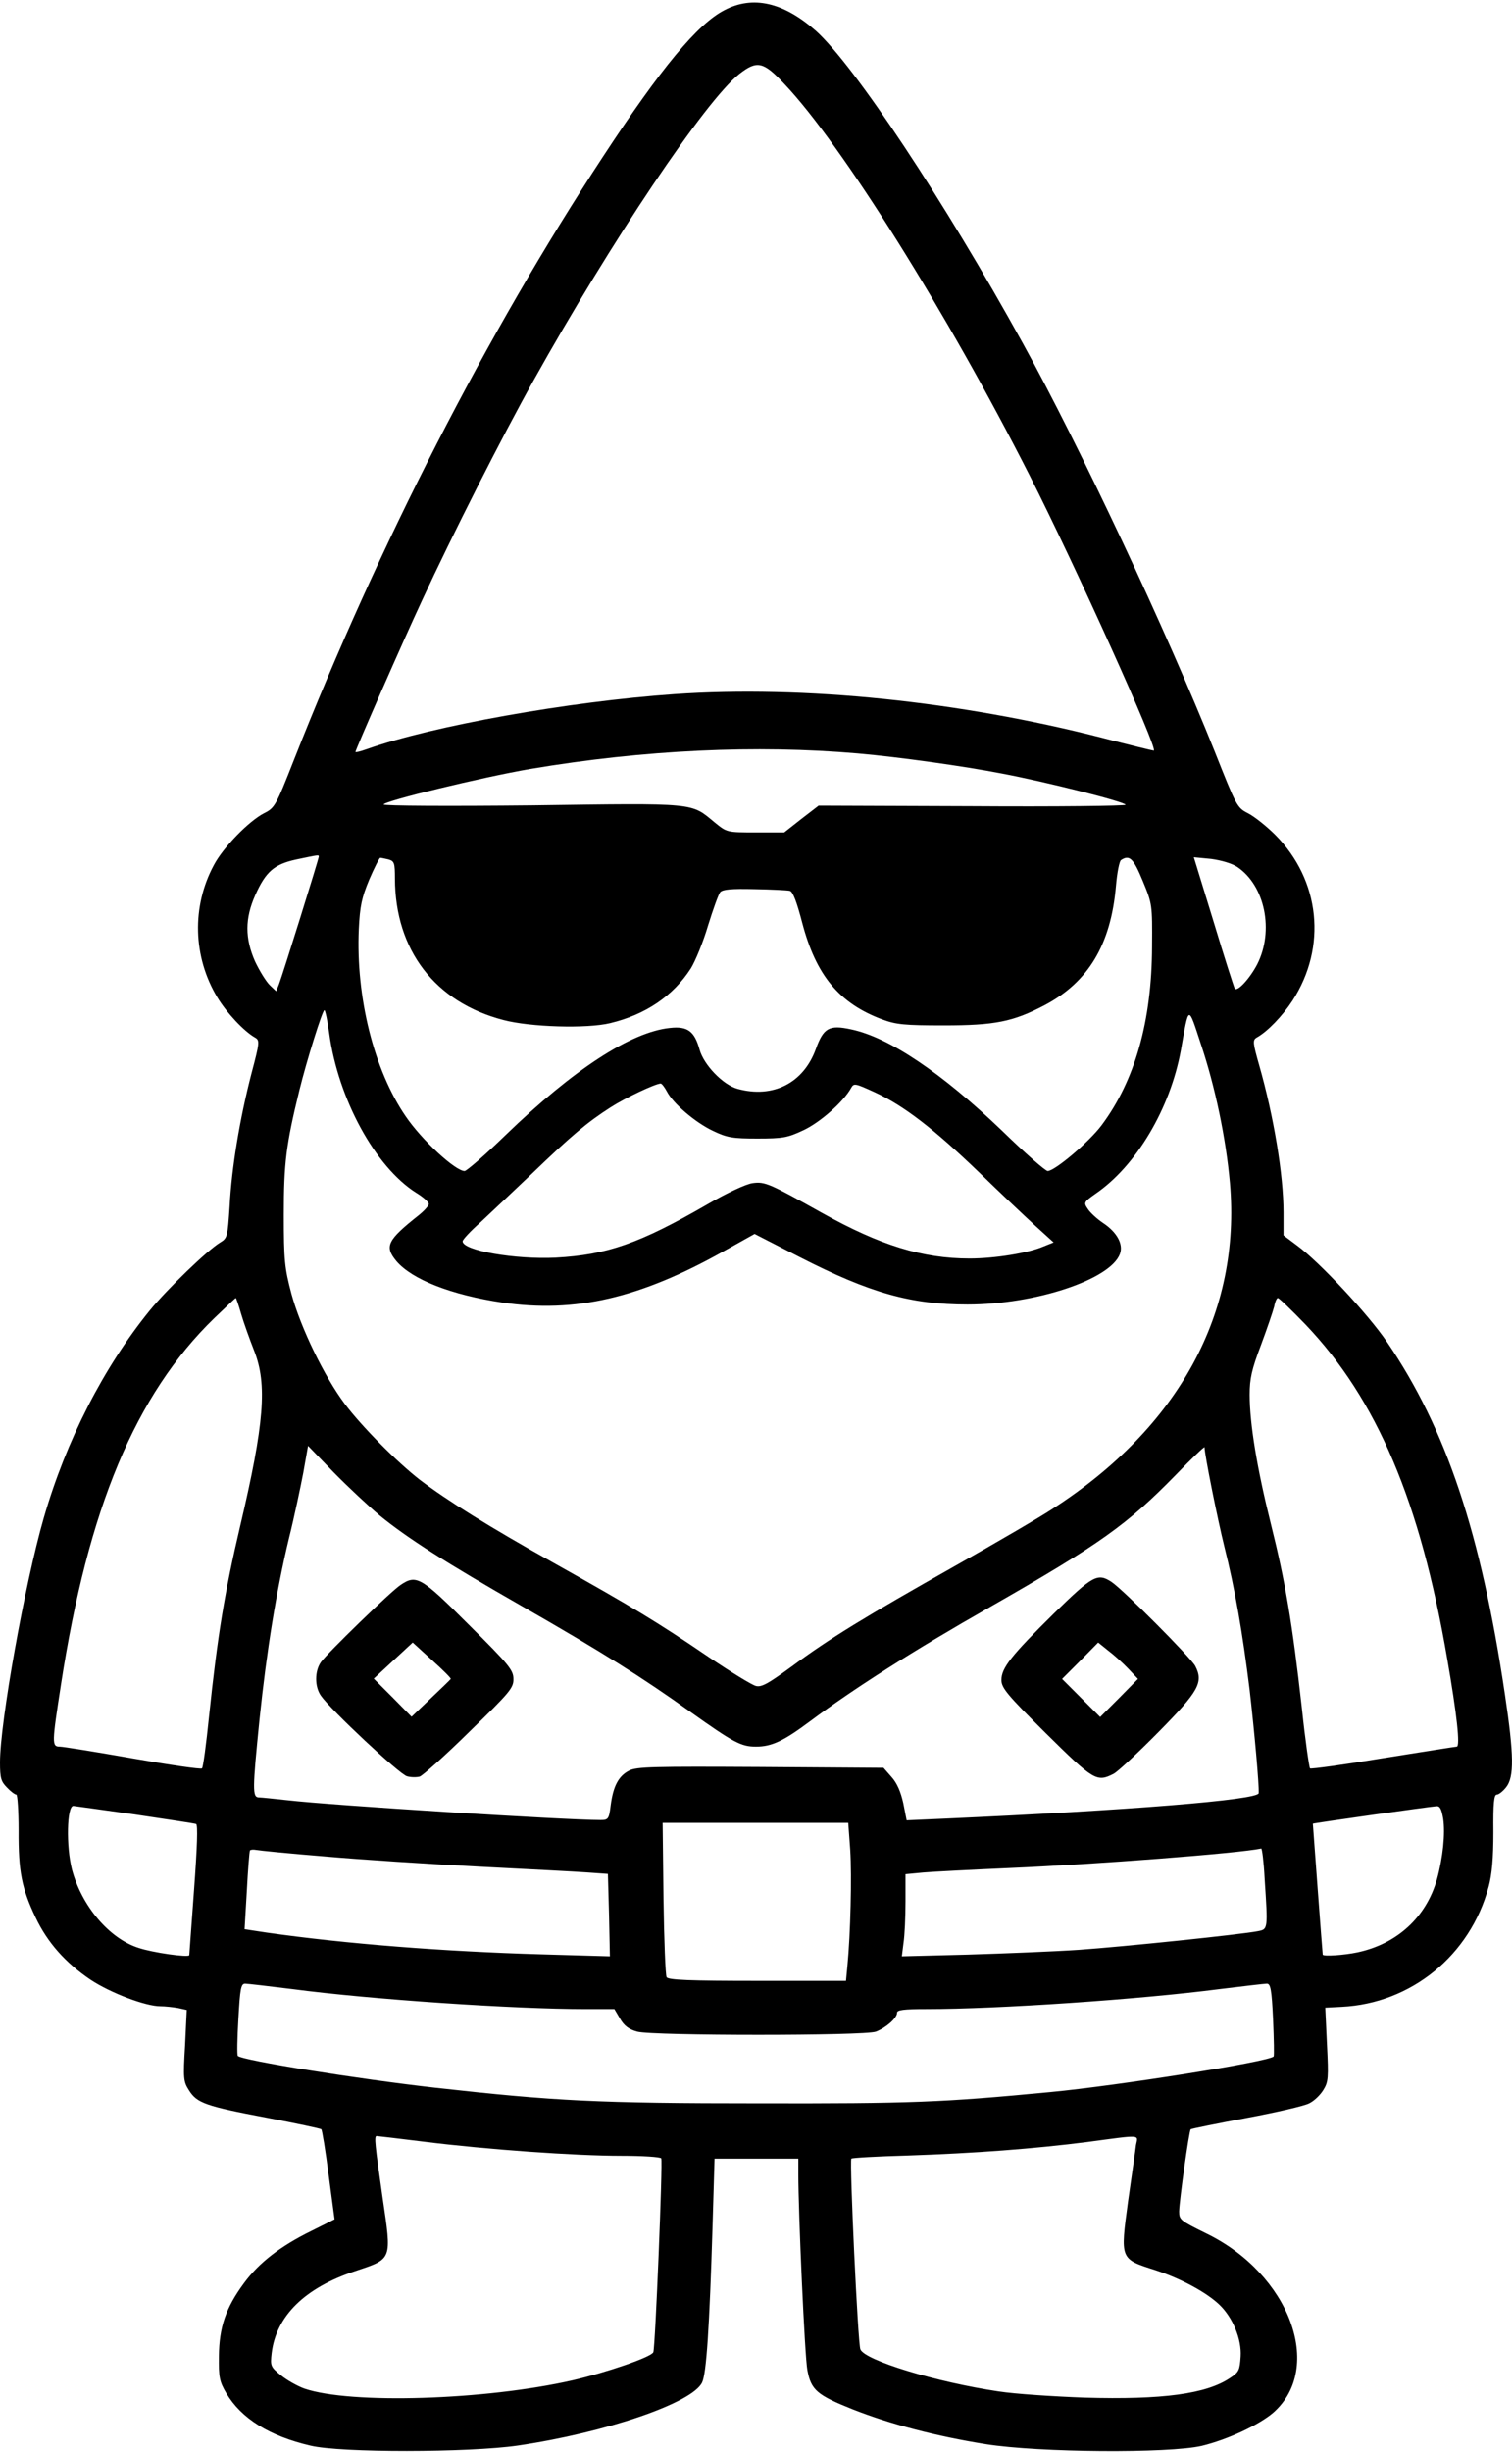 <?xml version="1.0" standalone="no"?>
<!DOCTYPE svg PUBLIC "-//W3C//DTD SVG 20010904//EN"
 "http://www.w3.org/TR/2001/REC-SVG-20010904/DTD/svg10.dtd">
<svg version="1.0" xmlns="http://www.w3.org/2000/svg"
 width="536pt" height="869pt" viewBox="0 0 536 869"
 preserveAspectRatio="xMidYMid meet">
<g transform="translate(0,869) scale(0.1,-0.1)"
fill="#000000" stroke="none">
<path d="M2568 8654 c-95 -49 -224 -204 -431 -520 -411 -626 -793 -1371 -1095
-2137 -64 -163 -68 -170 -106 -189 -54 -28 -145 -121 -178 -184 -79 -147 -74
-325 12 -468 33 -55 95 -121 134 -143 17 -10 17 -16 -13 -129 -41 -159 -70
-332 -77 -469 -7 -107 -8 -113 -33 -128 -44 -26 -188 -165 -250 -241 -164
-202 -297 -462 -376 -736 -67 -232 -155 -724 -155 -866 0 -56 4 -68 25 -89 13
-14 28 -25 33 -25 4 0 8 -57 8 -127 -1 -145 11 -205 60 -308 42 -89 106 -161
195 -221 71 -47 195 -94 248 -94 16 0 43 -3 61 -6 l32 -7 -6 -126 c-7 -117 -6
-128 14 -159 28 -45 59 -56 276 -97 103 -20 190 -38 193 -41 3 -3 15 -76 26
-162 l21 -157 -82 -41 c-110 -54 -186 -113 -239 -185 -65 -88 -88 -157 -89
-259 -1 -75 2 -90 26 -131 53 -90 153 -152 298 -186 107 -26 561 -25 735 0
312 46 620 151 654 224 15 31 26 192 37 556 l7 237 149 0 148 0 0 -52 c0 -145
23 -650 32 -697 13 -71 34 -89 162 -140 135 -53 296 -95 471 -123 190 -30 647
-33 765 -6 91 22 203 74 254 118 181 160 57 492 -238 635 -91 45 -96 48 -96
78 1 40 35 285 41 291 2 2 91 20 197 40 107 20 207 43 223 52 17 8 39 29 50
47 18 29 19 43 13 162 l-6 130 58 3 c247 12 456 183 521 425 12 44 17 101 17
195 -1 101 2 132 12 132 7 0 22 12 33 26 29 36 28 114 -4 328 -85 573 -208
942 -418 1250 -67 99 -241 285 -319 342 l-48 36 0 81 c0 134 -35 342 -86 521
-23 81 -24 90 -9 99 38 21 91 76 127 131 123 190 98 427 -61 587 -31 31 -75
66 -97 77 -39 20 -41 25 -118 219 -170 425 -477 1079 -681 1448 -277 502 -597
984 -733 1106 -115 101 -223 126 -324 73z m213 -262 c203 -214 577 -812 869
-1387 165 -326 458 -975 440 -975 -4 0 -86 20 -182 45 -506 130 -1060 187
-1518 155 -373 -26 -856 -112 -1090 -195 -22 -8 -40 -12 -40 -10 0 8 167 389
237 539 104 225 283 579 394 777 275 493 610 993 730 1087 63 49 85 44 160
-36z m259 -2372 c148 -13 376 -45 510 -71 155 -29 440 -101 440 -111 0 -4
-245 -7 -544 -5 l-544 2 -61 -47 -61 -48 -101 0 c-102 0 -102 0 -145 35 -86
71 -59 69 -646 61 -294 -3 -528 -2 -528 3 0 12 351 97 520 126 405 68 801 86
1160 55z m-1910 -366 c0 -8 -128 -418 -141 -452 l-10 -25 -23 22 c-13 13 -36
50 -52 84 -36 82 -36 152 1 235 37 83 67 109 145 126 81 17 80 17 80 10z m248
-10 c20 -6 22 -13 22 -68 1 -253 142 -438 385 -501 94 -25 296 -31 378 -11
125 30 223 96 286 194 16 26 44 94 61 152 18 58 37 111 43 118 8 10 40 13 121
11 61 -1 118 -4 126 -6 11 -3 25 -41 44 -114 49 -186 131 -285 284 -342 49
-18 78 -21 217 -21 182 0 246 13 357 71 156 82 236 215 254 423 4 47 12 88 18
92 30 20 44 6 77 -74 34 -82 34 -85 33 -233 -1 -265 -61 -475 -179 -633 -45
-60 -166 -162 -191 -162 -8 0 -81 64 -162 143 -215 206 -401 331 -535 359 -78
17 -98 5 -125 -70 -44 -121 -152 -175 -277 -141 -52 14 -120 85 -135 139 -18
65 -42 84 -105 77 -138 -14 -342 -147 -582 -379 -73 -71 -139 -128 -146 -128
-33 0 -152 110 -209 194 -112 163 -177 422 -166 664 4 81 10 110 37 175 18 42
36 77 39 77 4 0 17 -3 30 -6z m3009 -27 c97 -66 130 -225 70 -344 -27 -52 -72
-100 -80 -86 -3 5 -37 111 -75 237 l-70 228 62 -6 c36 -5 74 -16 93 -29z
m-3220 -589 c32 -233 163 -473 308 -565 25 -15 45 -33 45 -40 0 -6 -16 -24
-36 -40 -111 -88 -122 -110 -79 -162 56 -66 195 -120 375 -147 259 -38 488 15
784 181 l111 62 160 -82 c250 -128 394 -168 595 -168 240 0 506 88 540 179 13
34 -10 77 -60 110 -21 14 -46 37 -54 50 -15 22 -14 24 27 53 145 99 265 302
303 508 29 164 25 163 71 23 51 -152 89 -335 103 -492 40 -460 -180 -865 -627
-1154 -45 -30 -203 -122 -350 -205 -317 -179 -443 -256 -578 -356 -81 -59
-105 -73 -125 -68 -14 3 -90 50 -170 104 -179 122 -265 174 -545 331 -231 129
-381 223 -477 296 -81 63 -205 188 -266 269 -72 96 -156 269 -189 390 -24 91
-27 117 -27 280 0 184 8 248 55 440 26 106 82 285 89 285 3 0 11 -37 17 -82z
m1197 -206 c22 -43 102 -111 164 -140 50 -24 70 -27 157 -27 89 0 107 3 162
29 59 27 143 101 170 150 10 18 14 17 84 -15 103 -47 211 -131 369 -283 74
-72 164 -157 200 -190 l65 -59 -35 -14 c-55 -24 -175 -43 -263 -43 -167 0
-318 47 -522 161 -188 105 -203 112 -247 106 -23 -3 -90 -34 -162 -76 -239
-138 -354 -178 -536 -188 -142 -7 -330 25 -330 58 0 6 28 36 63 67 34 32 116
109 182 172 139 134 197 183 280 236 53 34 157 83 177 84 4 0 14 -13 22 -28z
m-1509 -789 c9 -31 30 -89 46 -130 47 -119 36 -258 -50 -623 -54 -229 -80
-386 -110 -673 -10 -98 -21 -181 -25 -184 -3 -4 -113 12 -244 35 -131 23 -248
42 -260 42 -29 0 -28 12 4 219 96 625 264 1028 543 1299 41 39 75 72 77 72 1
0 10 -25 19 -57z m3773 -37 c253 -265 407 -628 502 -1183 35 -200 47 -313 34
-313 -5 0 -123 -19 -262 -41 -139 -23 -255 -39 -258 -36 -3 3 -17 99 -29 214
-34 303 -59 449 -109 649 -50 200 -76 358 -76 461 0 57 7 89 40 176 22 59 43
121 47 137 3 17 9 30 13 30 4 0 48 -42 98 -94z m-3283 -676 c99 -81 234 -167
505 -322 286 -164 424 -251 595 -373 156 -111 182 -125 235 -125 56 0 98 20
193 91 153 114 361 247 635 403 392 224 487 292 660 469 56 58 102 102 102 98
0 -25 46 -254 70 -351 38 -151 65 -307 90 -510 17 -148 34 -338 32 -365 -3
-24 -464 -61 -1112 -90 l-136 -6 -12 61 c-9 40 -22 71 -42 93 l-28 32 -436 3
c-378 2 -440 1 -466 -13 -37 -19 -56 -54 -65 -122 -6 -50 -9 -53 -36 -53 -128
0 -955 52 -1109 70 -47 5 -93 10 -102 10 -24 0 -23 28 2 277 25 242 60 457
104 640 19 76 41 181 51 233 l17 96 91 -94 c51 -52 124 -120 162 -152z m-869
-1060 c115 -17 214 -32 219 -34 7 -2 4 -82 -7 -232 -9 -126 -17 -231 -17 -233
-2 -9 -130 9 -180 26 -104 33 -202 149 -236 278 -21 82 -18 225 5 225 3 0 101
-14 216 -30z m4640 -15 c8 -53 -1 -139 -22 -215 -38 -134 -141 -229 -282 -259
-47 -10 -121 -15 -123 -8 -1 4 -35 462 -35 464 1 2 411 60 438 62 13 1 18 -10
24 -44z m-2102 -111 c6 -92 1 -299 -10 -411 l-5 -53 -314 0 c-240 0 -316 3
-322 13 -4 6 -9 132 -11 280 l-3 267 329 0 329 0 7 -96z m-1863 -23 c124 -11
370 -27 545 -36 175 -9 351 -18 389 -21 l70 -5 4 -146 3 -146 -243 7 c-345 10
-692 37 -973 77 l-79 12 8 136 c4 75 9 139 11 143 2 3 12 4 22 2 9 -2 119 -13
243 -23z m3332 -78 c12 -181 12 -180 -24 -187 -61 -12 -477 -55 -634 -66 -88
-6 -265 -13 -394 -17 l-234 -6 6 48 c4 26 7 92 7 146 l0 97 63 6 c34 3 172 10
307 16 304 13 812 52 891 69 3 0 9 -47 12 -106z m-3448 -392 c280 -37 787 -71
1042 -71 l101 0 20 -34 c15 -26 32 -38 61 -46 57 -15 806 -15 846 0 36 14 75
48 75 67 0 10 24 13 103 13 255 0 757 34 1042 71 83 10 157 19 166 19 13 0 17
-20 22 -127 3 -70 4 -129 2 -131 -19 -19 -549 -103 -790 -126 -388 -37 -495
-41 -1035 -40 -569 0 -723 8 -1145 55 -276 31 -686 97 -702 113 -3 3 -2 62 2
131 6 107 9 125 24 125 9 0 84 -9 166 -19z m468 -541 c225 -28 536 -50 699
-50 75 0 139 -4 142 -9 6 -9 -21 -668 -28 -687 -6 -17 -166 -72 -288 -100
-309 -70 -785 -85 -949 -29 -25 9 -62 30 -83 47 -37 30 -38 33 -33 79 16 131
117 231 295 290 134 45 131 37 98 262 -27 188 -30 217 -21 217 3 0 79 -9 168
-20z m2524 -12 c-2 -18 -15 -108 -28 -199 -28 -207 -29 -204 96 -244 89 -29
181 -78 228 -123 47 -45 79 -122 75 -183 -3 -48 -6 -56 -37 -76 -84 -57 -240
-78 -516 -70 -110 4 -247 13 -305 22 -222 33 -474 110 -490 149 -9 21 -39 666
-32 676 2 3 92 8 200 11 238 8 449 24 637 48 195 26 179 27 172 -11z"/>
<path d="M3737 2973 c-153 -151 -187 -194 -187 -237 0 -28 21 -53 158 -189
169 -167 180 -174 240 -143 15 8 86 74 159 148 143 145 160 176 130 234 -17
31 -255 270 -297 298 -49 32 -66 23 -203 -111z m263 -197 l34 -36 -67 -68 -67
-67 -67 67 -68 68 64 64 64 65 36 -29 c20 -15 52 -44 71 -64z"/>
<path d="M1420 3073 c-34 -22 -260 -242 -282 -273 -23 -32 -23 -88 0 -120 34
-49 279 -279 305 -285 14 -4 34 -4 45 -1 11 4 91 75 176 159 143 139 157 155
156 187 0 31 -15 50 -158 192 -170 170 -186 179 -242 141z m178 -333 c-2 -3
-34 -34 -71 -69 l-68 -65 -67 68 -67 67 69 64 69 64 68 -62 c38 -34 68 -64 67
-67z"/>
</g>
</svg>
